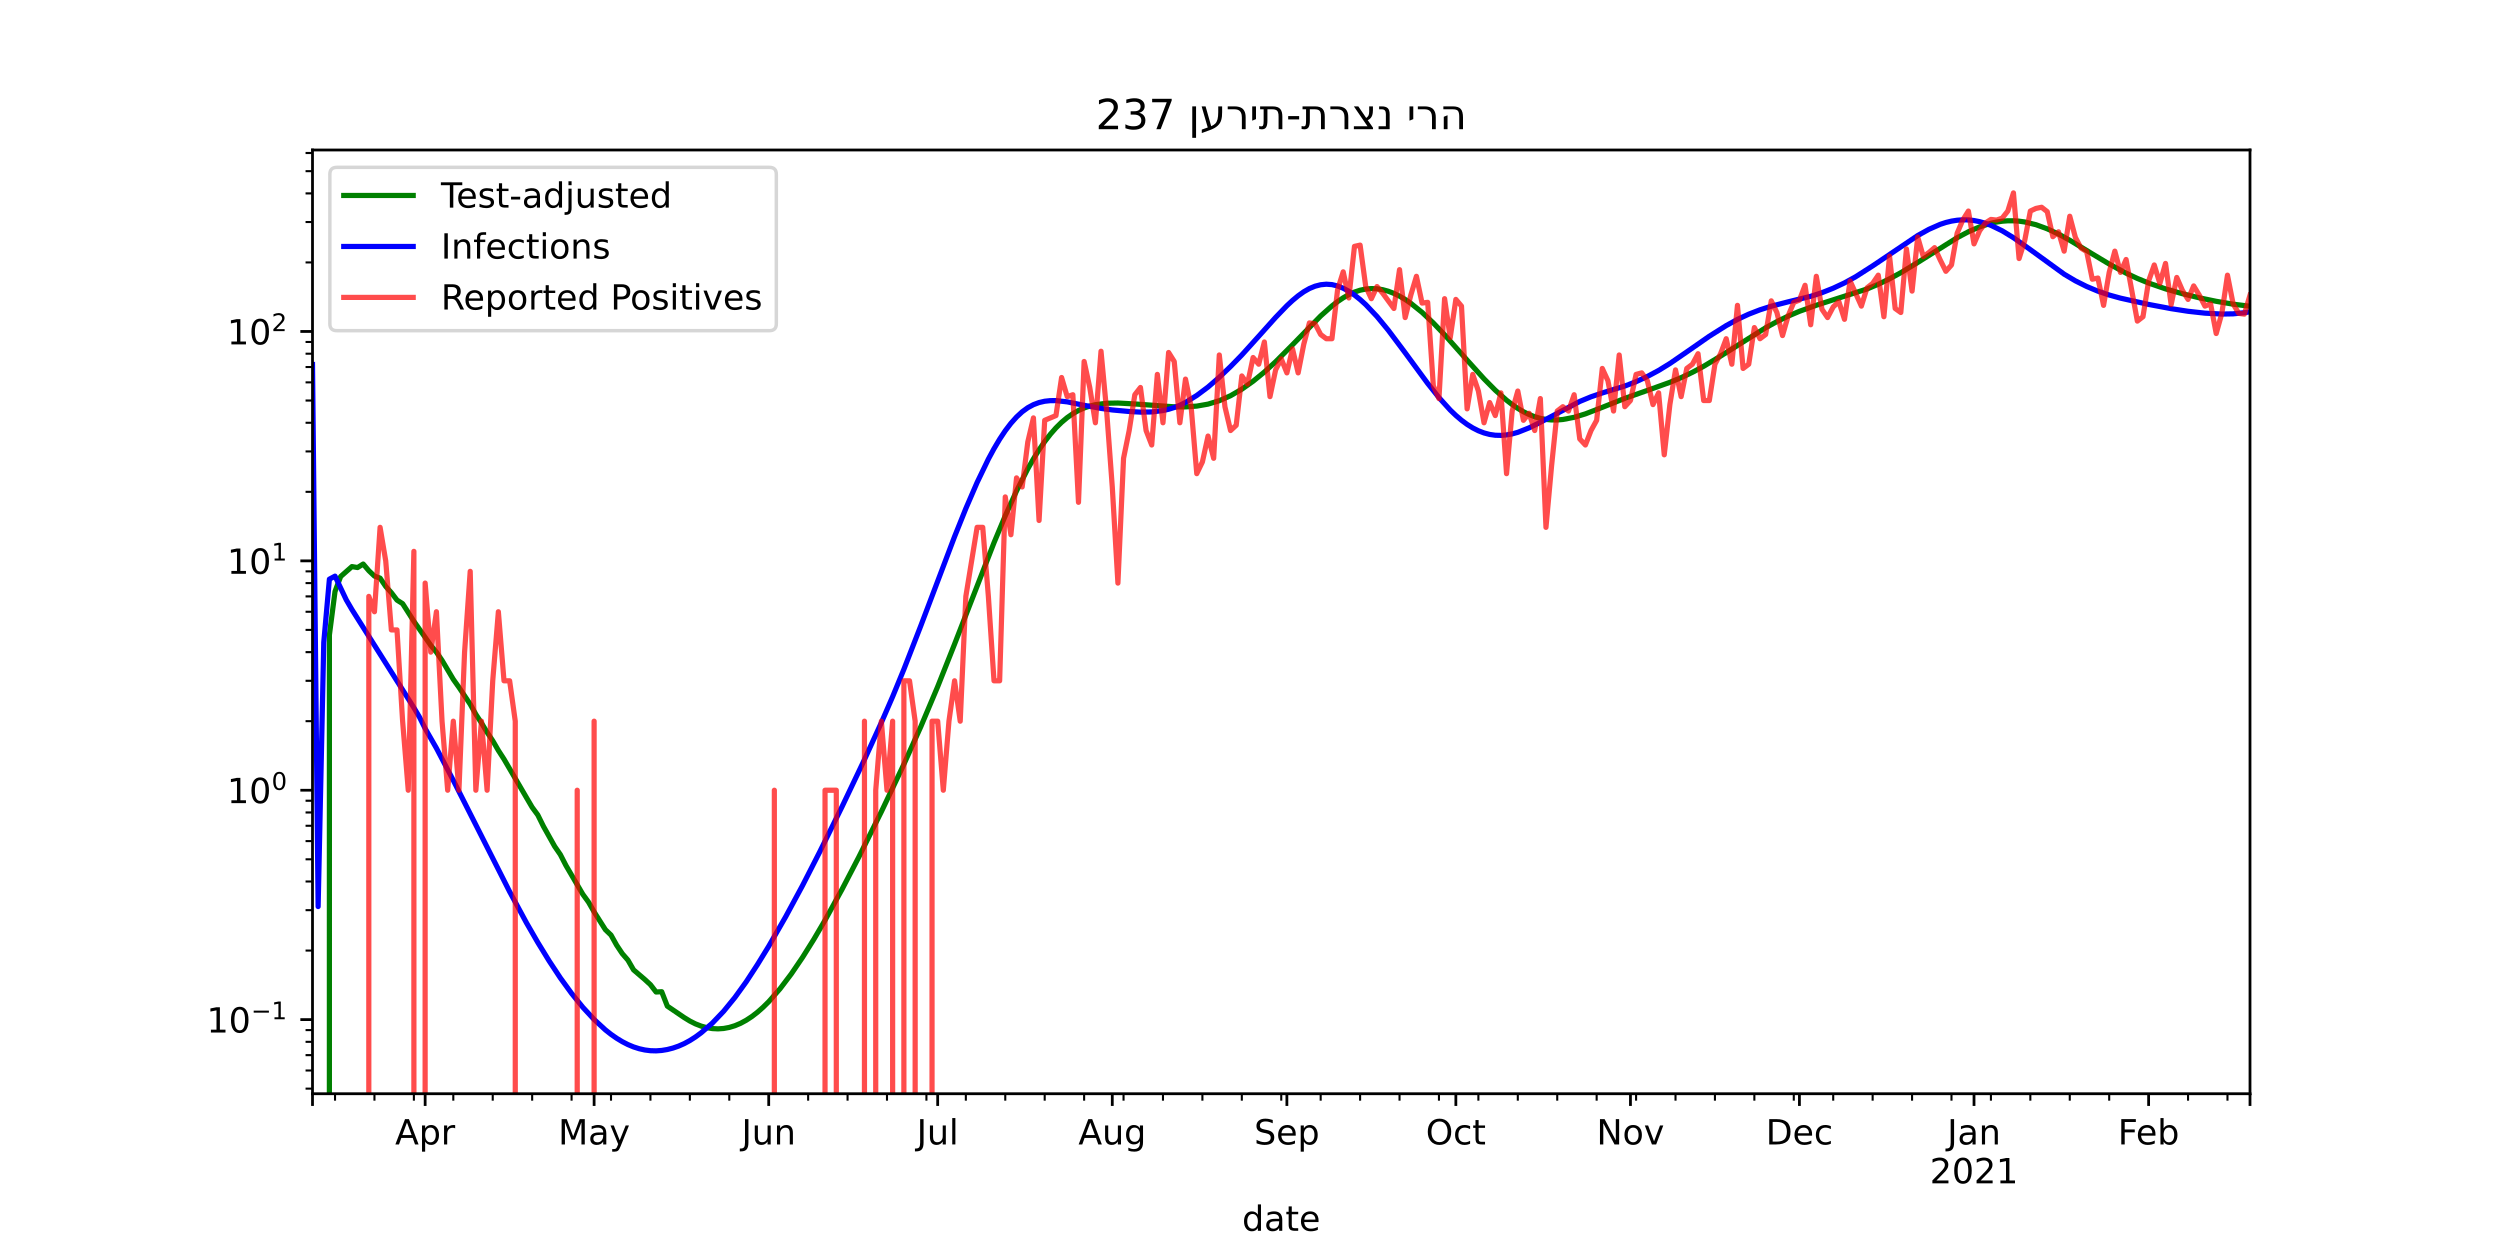 <?xml version="1.0" encoding="utf-8" standalone="no"?>
<!DOCTYPE svg PUBLIC "-//W3C//DTD SVG 1.1//EN"
  "http://www.w3.org/Graphics/SVG/1.1/DTD/svg11.dtd">
<!-- Created with matplotlib (https://matplotlib.org/) -->
<svg height="360pt" version="1.1" viewBox="0 0 720 360" width="720pt" xmlns="http://www.w3.org/2000/svg" xmlns:xlink="http://www.w3.org/1999/xlink">
 <defs>
  <style type="text/css">*{stroke-linecap:butt;stroke-linejoin:round;}</style>
 </defs>
 <g id="figure_1">
  <g id="patch_1">
   <path d="M 0 360 
L 720 360 
L 720 0 
L 0 0 
z
" style="fill:#ffffff;"/>
  </g>
  <g id="axes_1">
   <g id="patch_2">
    <path d="M 90 315 
L 648 315 
L 648 43.2 
L 90 43.2 
z
" style="fill:#ffffff;"/>
   </g>
   <g id="matplotlib.axis_1">
    <g id="xtick_1">
     <g id="line2d_1">
      <defs>
       <path d="M 0 0 
L 0 3.5 
" id="m5116bf23ca" style="stroke:#000000;stroke-width:0.8;"/>
      </defs>
      <g>
       <use style="stroke:#000000;stroke-width:0.8;" x="90" xlink:href="#m5116bf23ca" y="315"/>
      </g>
     </g>
    </g>
    <g id="xtick_2">
     <g id="line2d_2">
      <g>
       <use style="stroke:#000000;stroke-width:0.8;" x="122.442" xlink:href="#m5116bf23ca" y="315"/>
      </g>
     </g>
     <g id="text_1">
      <!-- Apr -->
      <g transform="translate(113.792 329.598)scale(0.1 -0.1)">
       <defs>
        <path d="M 34.188 63.188 
L 20.797 26.906 
L 47.609 26.906 
z
M 28.609 72.906 
L 39.797 72.906 
L 67.578 0 
L 57.328 0 
L 50.688 18.703 
L 17.828 18.703 
L 11.188 0 
L 0.781 0 
z
" id="DejaVuSans-65"/>
        <path d="M 18.109 8.203 
L 18.109 -20.797 
L 9.078 -20.797 
L 9.078 54.688 
L 18.109 54.688 
L 18.109 46.391 
Q 20.953 51.266 25.266 53.625 
Q 29.594 56 35.594 56 
Q 45.562 56 51.781 48.094 
Q 58.016 40.188 58.016 27.297 
Q 58.016 14.406 51.781 6.484 
Q 45.562 -1.422 35.594 -1.422 
Q 29.594 -1.422 25.266 0.953 
Q 20.953 3.328 18.109 8.203 
z
M 48.688 27.297 
Q 48.688 37.203 44.609 42.844 
Q 40.531 48.484 33.406 48.484 
Q 26.266 48.484 22.188 42.844 
Q 18.109 37.203 18.109 27.297 
Q 18.109 17.391 22.188 11.75 
Q 26.266 6.109 33.406 6.109 
Q 40.531 6.109 44.609 11.75 
Q 48.688 17.391 48.688 27.297 
z
" id="DejaVuSans-112"/>
        <path d="M 41.109 46.297 
Q 39.594 47.172 37.812 47.578 
Q 36.031 48 33.891 48 
Q 26.266 48 22.188 43.047 
Q 18.109 38.094 18.109 28.812 
L 18.109 0 
L 9.078 0 
L 9.078 54.688 
L 18.109 54.688 
L 18.109 46.188 
Q 20.953 51.172 25.484 53.578 
Q 30.031 56 36.531 56 
Q 37.453 56 38.578 55.875 
Q 39.703 55.766 41.062 55.516 
z
" id="DejaVuSans-114"/>
       </defs>
       <use xlink:href="#DejaVuSans-65"/>
       <use x="68.408" xlink:href="#DejaVuSans-112"/>
       <use x="131.885" xlink:href="#DejaVuSans-114"/>
      </g>
     </g>
    </g>
    <g id="xtick_3">
     <g id="line2d_3">
      <g>
       <use style="stroke:#000000;stroke-width:0.8;" x="171.105" xlink:href="#m5116bf23ca" y="315"/>
      </g>
     </g>
     <g id="text_2">
      <!-- May -->
      <g transform="translate(160.767 329.598)scale(0.1 -0.1)">
       <defs>
        <path d="M 9.812 72.906 
L 24.516 72.906 
L 43.109 23.297 
L 61.812 72.906 
L 76.516 72.906 
L 76.516 0 
L 66.891 0 
L 66.891 64.016 
L 48.094 14.016 
L 38.188 14.016 
L 19.391 64.016 
L 19.391 0 
L 9.812 0 
z
" id="DejaVuSans-77"/>
        <path d="M 34.281 27.484 
Q 23.391 27.484 19.188 25 
Q 14.984 22.516 14.984 16.5 
Q 14.984 11.719 18.141 8.906 
Q 21.297 6.109 26.703 6.109 
Q 34.188 6.109 38.703 11.406 
Q 43.219 16.703 43.219 25.484 
L 43.219 27.484 
z
M 52.203 31.203 
L 52.203 0 
L 43.219 0 
L 43.219 8.297 
Q 40.141 3.328 35.547 0.953 
Q 30.953 -1.422 24.312 -1.422 
Q 15.922 -1.422 10.953 3.297 
Q 6 8.016 6 15.922 
Q 6 25.141 12.172 29.828 
Q 18.359 34.516 30.609 34.516 
L 43.219 34.516 
L 43.219 35.406 
Q 43.219 41.609 39.141 45 
Q 35.062 48.391 27.688 48.391 
Q 23 48.391 18.547 47.266 
Q 14.109 46.141 10.016 43.891 
L 10.016 52.203 
Q 14.938 54.109 19.578 55.047 
Q 24.219 56 28.609 56 
Q 40.484 56 46.344 49.844 
Q 52.203 43.703 52.203 31.203 
z
" id="DejaVuSans-97"/>
        <path d="M 32.172 -5.078 
Q 28.375 -14.844 24.75 -17.812 
Q 21.141 -20.797 15.094 -20.797 
L 7.906 -20.797 
L 7.906 -13.281 
L 13.188 -13.281 
Q 16.891 -13.281 18.938 -11.516 
Q 21 -9.766 23.484 -3.219 
L 25.094 0.875 
L 2.984 54.688 
L 12.5 54.688 
L 29.594 11.922 
L 46.688 54.688 
L 56.203 54.688 
z
" id="DejaVuSans-121"/>
       </defs>
       <use xlink:href="#DejaVuSans-77"/>
       <use x="86.279" xlink:href="#DejaVuSans-97"/>
       <use x="147.559" xlink:href="#DejaVuSans-121"/>
      </g>
     </g>
    </g>
    <g id="xtick_4">
     <g id="line2d_4">
      <g>
       <use style="stroke:#000000;stroke-width:0.8;" x="221.39" xlink:href="#m5116bf23ca" y="315"/>
      </g>
     </g>
     <g id="text_3">
      <!-- Jun -->
      <g transform="translate(213.577 329.598)scale(0.1 -0.1)">
       <defs>
        <path d="M 9.812 72.906 
L 19.672 72.906 
L 19.672 5.078 
Q 19.672 -8.109 14.672 -14.062 
Q 9.672 -20.016 -1.422 -20.016 
L -5.172 -20.016 
L -5.172 -11.719 
L -2.094 -11.719 
Q 4.438 -11.719 7.125 -8.047 
Q 9.812 -4.391 9.812 5.078 
z
" id="DejaVuSans-74"/>
        <path d="M 8.5 21.578 
L 8.5 54.688 
L 17.484 54.688 
L 17.484 21.922 
Q 17.484 14.156 20.5 10.266 
Q 23.531 6.391 29.594 6.391 
Q 36.859 6.391 41.078 11.031 
Q 45.312 15.672 45.312 23.688 
L 45.312 54.688 
L 54.297 54.688 
L 54.297 0 
L 45.312 0 
L 45.312 8.406 
Q 42.047 3.422 37.719 1 
Q 33.406 -1.422 27.688 -1.422 
Q 18.266 -1.422 13.375 4.438 
Q 8.5 10.297 8.5 21.578 
z
M 31.109 56 
z
" id="DejaVuSans-117"/>
        <path d="M 54.891 33.016 
L 54.891 0 
L 45.906 0 
L 45.906 32.719 
Q 45.906 40.484 42.875 44.328 
Q 39.844 48.188 33.797 48.188 
Q 26.516 48.188 22.312 43.547 
Q 18.109 38.922 18.109 30.906 
L 18.109 0 
L 9.078 0 
L 9.078 54.688 
L 18.109 54.688 
L 18.109 46.188 
Q 21.344 51.125 25.703 53.562 
Q 30.078 56 35.797 56 
Q 45.219 56 50.047 50.172 
Q 54.891 44.344 54.891 33.016 
z
" id="DejaVuSans-110"/>
       </defs>
       <use xlink:href="#DejaVuSans-74"/>
       <use x="29.492" xlink:href="#DejaVuSans-117"/>
       <use x="92.871" xlink:href="#DejaVuSans-110"/>
      </g>
     </g>
    </g>
    <g id="xtick_5">
     <g id="line2d_5">
      <g>
       <use style="stroke:#000000;stroke-width:0.8;" x="270.052" xlink:href="#m5116bf23ca" y="315"/>
      </g>
     </g>
     <g id="text_4">
      <!-- Jul -->
      <g transform="translate(264.02 329.598)scale(0.1 -0.1)">
       <defs>
        <path d="M 9.422 75.984 
L 18.406 75.984 
L 18.406 0 
L 9.422 0 
z
" id="DejaVuSans-108"/>
       </defs>
       <use xlink:href="#DejaVuSans-74"/>
       <use x="29.492" xlink:href="#DejaVuSans-117"/>
       <use x="92.871" xlink:href="#DejaVuSans-108"/>
      </g>
     </g>
    </g>
    <g id="xtick_6">
     <g id="line2d_6">
      <g>
       <use style="stroke:#000000;stroke-width:0.8;" x="320.337" xlink:href="#m5116bf23ca" y="315"/>
      </g>
     </g>
     <g id="text_5">
      <!-- Aug -->
      <g transform="translate(310.574 329.598)scale(0.1 -0.1)">
       <defs>
        <path d="M 45.406 27.984 
Q 45.406 37.75 41.375 43.109 
Q 37.359 48.484 30.078 48.484 
Q 22.859 48.484 18.828 43.109 
Q 14.797 37.75 14.797 27.984 
Q 14.797 18.266 18.828 12.891 
Q 22.859 7.516 30.078 7.516 
Q 37.359 7.516 41.375 12.891 
Q 45.406 18.266 45.406 27.984 
z
M 54.391 6.781 
Q 54.391 -7.172 48.188 -13.984 
Q 42 -20.797 29.203 -20.797 
Q 24.469 -20.797 20.266 -20.094 
Q 16.062 -19.391 12.109 -17.922 
L 12.109 -9.188 
Q 16.062 -11.328 19.922 -12.344 
Q 23.781 -13.375 27.781 -13.375 
Q 36.625 -13.375 41.016 -8.766 
Q 45.406 -4.156 45.406 5.172 
L 45.406 9.625 
Q 42.625 4.781 38.281 2.391 
Q 33.938 0 27.875 0 
Q 17.828 0 11.672 7.656 
Q 5.516 15.328 5.516 27.984 
Q 5.516 40.672 11.672 48.328 
Q 17.828 56 27.875 56 
Q 33.938 56 38.281 53.609 
Q 42.625 51.219 45.406 46.391 
L 45.406 54.688 
L 54.391 54.688 
z
" id="DejaVuSans-103"/>
       </defs>
       <use xlink:href="#DejaVuSans-65"/>
       <use x="68.408" xlink:href="#DejaVuSans-117"/>
       <use x="131.787" xlink:href="#DejaVuSans-103"/>
      </g>
     </g>
    </g>
    <g id="xtick_7">
     <g id="line2d_7">
      <g>
       <use style="stroke:#000000;stroke-width:0.8;" x="370.622" xlink:href="#m5116bf23ca" y="315"/>
      </g>
     </g>
     <g id="text_6">
      <!-- Sep -->
      <g transform="translate(361.197 329.598)scale(0.1 -0.1)">
       <defs>
        <path d="M 53.516 70.516 
L 53.516 60.891 
Q 47.906 63.578 42.922 64.891 
Q 37.938 66.219 33.297 66.219 
Q 25.25 66.219 20.875 63.094 
Q 16.5 59.969 16.5 54.203 
Q 16.5 49.359 19.406 46.891 
Q 22.312 44.438 30.422 42.922 
L 36.375 41.703 
Q 47.406 39.594 52.656 34.297 
Q 57.906 29 57.906 20.125 
Q 57.906 9.516 50.797 4.047 
Q 43.703 -1.422 29.984 -1.422 
Q 24.812 -1.422 18.969 -0.25 
Q 13.141 0.922 6.891 3.219 
L 6.891 13.375 
Q 12.891 10.016 18.656 8.297 
Q 24.422 6.594 29.984 6.594 
Q 38.422 6.594 43.016 9.906 
Q 47.609 13.234 47.609 19.391 
Q 47.609 24.75 44.312 27.781 
Q 41.016 30.812 33.5 32.328 
L 27.484 33.5 
Q 16.453 35.688 11.516 40.375 
Q 6.594 45.062 6.594 53.422 
Q 6.594 63.094 13.406 68.656 
Q 20.219 74.219 32.172 74.219 
Q 37.312 74.219 42.625 73.281 
Q 47.953 72.359 53.516 70.516 
z
" id="DejaVuSans-83"/>
        <path d="M 56.203 29.594 
L 56.203 25.203 
L 14.891 25.203 
Q 15.484 15.922 20.484 11.062 
Q 25.484 6.203 34.422 6.203 
Q 39.594 6.203 44.453 7.469 
Q 49.312 8.734 54.109 11.281 
L 54.109 2.781 
Q 49.266 0.734 44.188 -0.344 
Q 39.109 -1.422 33.891 -1.422 
Q 20.797 -1.422 13.156 6.188 
Q 5.516 13.812 5.516 26.812 
Q 5.516 40.234 12.766 48.109 
Q 20.016 56 32.328 56 
Q 43.359 56 49.781 48.891 
Q 56.203 41.797 56.203 29.594 
z
M 47.219 32.234 
Q 47.125 39.594 43.094 43.984 
Q 39.062 48.391 32.422 48.391 
Q 24.906 48.391 20.391 44.141 
Q 15.875 39.891 15.188 32.172 
z
" id="DejaVuSans-101"/>
       </defs>
       <use xlink:href="#DejaVuSans-83"/>
       <use x="63.477" xlink:href="#DejaVuSans-101"/>
       <use x="125" xlink:href="#DejaVuSans-112"/>
      </g>
     </g>
    </g>
    <g id="xtick_8">
     <g id="line2d_8">
      <g>
       <use style="stroke:#000000;stroke-width:0.8;" x="419.285" xlink:href="#m5116bf23ca" y="315"/>
      </g>
     </g>
     <g id="text_7">
      <!-- Oct -->
      <g transform="translate(410.64 329.598)scale(0.1 -0.1)">
       <defs>
        <path d="M 39.406 66.219 
Q 28.656 66.219 22.328 58.203 
Q 16.016 50.203 16.016 36.375 
Q 16.016 22.609 22.328 14.594 
Q 28.656 6.594 39.406 6.594 
Q 50.141 6.594 56.422 14.594 
Q 62.703 22.609 62.703 36.375 
Q 62.703 50.203 56.422 58.203 
Q 50.141 66.219 39.406 66.219 
z
M 39.406 74.219 
Q 54.734 74.219 63.906 63.938 
Q 73.094 53.656 73.094 36.375 
Q 73.094 19.141 63.906 8.859 
Q 54.734 -1.422 39.406 -1.422 
Q 24.031 -1.422 14.812 8.828 
Q 5.609 19.094 5.609 36.375 
Q 5.609 53.656 14.812 63.938 
Q 24.031 74.219 39.406 74.219 
z
" id="DejaVuSans-79"/>
        <path d="M 48.781 52.594 
L 48.781 44.188 
Q 44.969 46.297 41.141 47.344 
Q 37.312 48.391 33.406 48.391 
Q 24.656 48.391 19.812 42.844 
Q 14.984 37.312 14.984 27.297 
Q 14.984 17.281 19.812 11.734 
Q 24.656 6.203 33.406 6.203 
Q 37.312 6.203 41.141 7.25 
Q 44.969 8.297 48.781 10.406 
L 48.781 2.094 
Q 45.016 0.344 40.984 -0.531 
Q 36.969 -1.422 32.422 -1.422 
Q 20.062 -1.422 12.781 6.344 
Q 5.516 14.109 5.516 27.297 
Q 5.516 40.672 12.859 48.328 
Q 20.219 56 33.016 56 
Q 37.156 56 41.109 55.141 
Q 45.062 54.297 48.781 52.594 
z
" id="DejaVuSans-99"/>
        <path d="M 18.312 70.219 
L 18.312 54.688 
L 36.812 54.688 
L 36.812 47.703 
L 18.312 47.703 
L 18.312 18.016 
Q 18.312 11.328 20.141 9.422 
Q 21.969 7.516 27.594 7.516 
L 36.812 7.516 
L 36.812 0 
L 27.594 0 
Q 17.188 0 13.234 3.875 
Q 9.281 7.766 9.281 18.016 
L 9.281 47.703 
L 2.688 47.703 
L 2.688 54.688 
L 9.281 54.688 
L 9.281 70.219 
z
" id="DejaVuSans-116"/>
       </defs>
       <use xlink:href="#DejaVuSans-79"/>
       <use x="78.711" xlink:href="#DejaVuSans-99"/>
       <use x="133.691" xlink:href="#DejaVuSans-116"/>
      </g>
     </g>
    </g>
    <g id="xtick_9">
     <g id="line2d_9">
      <g>
       <use style="stroke:#000000;stroke-width:0.8;" x="469.57" xlink:href="#m5116bf23ca" y="315"/>
      </g>
     </g>
     <g id="text_8">
      <!-- Nov -->
      <g transform="translate(459.81 329.598)scale(0.1 -0.1)">
       <defs>
        <path d="M 9.812 72.906 
L 23.094 72.906 
L 55.422 11.922 
L 55.422 72.906 
L 64.984 72.906 
L 64.984 0 
L 51.703 0 
L 19.391 60.984 
L 19.391 0 
L 9.812 0 
z
" id="DejaVuSans-78"/>
        <path d="M 30.609 48.391 
Q 23.391 48.391 19.188 42.75 
Q 14.984 37.109 14.984 27.297 
Q 14.984 17.484 19.156 11.844 
Q 23.344 6.203 30.609 6.203 
Q 37.797 6.203 41.984 11.859 
Q 46.188 17.531 46.188 27.297 
Q 46.188 37.016 41.984 42.703 
Q 37.797 48.391 30.609 48.391 
z
M 30.609 56 
Q 42.328 56 49.016 48.375 
Q 55.719 40.766 55.719 27.297 
Q 55.719 13.875 49.016 6.219 
Q 42.328 -1.422 30.609 -1.422 
Q 18.844 -1.422 12.172 6.219 
Q 5.516 13.875 5.516 27.297 
Q 5.516 40.766 12.172 48.375 
Q 18.844 56 30.609 56 
z
" id="DejaVuSans-111"/>
        <path d="M 2.984 54.688 
L 12.5 54.688 
L 29.594 8.797 
L 46.688 54.688 
L 56.203 54.688 
L 35.688 0 
L 23.484 0 
z
" id="DejaVuSans-118"/>
       </defs>
       <use xlink:href="#DejaVuSans-78"/>
       <use x="74.805" xlink:href="#DejaVuSans-111"/>
       <use x="135.986" xlink:href="#DejaVuSans-118"/>
      </g>
     </g>
    </g>
    <g id="xtick_10">
     <g id="line2d_10">
      <g>
       <use style="stroke:#000000;stroke-width:0.8;" x="518.233" xlink:href="#m5116bf23ca" y="315"/>
      </g>
     </g>
     <g id="text_9">
      <!-- Dec -->
      <g transform="translate(508.557 329.598)scale(0.1 -0.1)">
       <defs>
        <path d="M 19.672 64.797 
L 19.672 8.109 
L 31.594 8.109 
Q 46.688 8.109 53.688 14.938 
Q 60.688 21.781 60.688 36.531 
Q 60.688 51.172 53.688 57.984 
Q 46.688 64.797 31.594 64.797 
z
M 9.812 72.906 
L 30.078 72.906 
Q 51.266 72.906 61.172 64.094 
Q 71.094 55.281 71.094 36.531 
Q 71.094 17.672 61.125 8.828 
Q 51.172 0 30.078 0 
L 9.812 0 
z
" id="DejaVuSans-68"/>
       </defs>
       <use xlink:href="#DejaVuSans-68"/>
       <use x="77.002" xlink:href="#DejaVuSans-101"/>
       <use x="138.525" xlink:href="#DejaVuSans-99"/>
      </g>
     </g>
    </g>
    <g id="xtick_11">
     <g id="line2d_11">
      <g>
       <use style="stroke:#000000;stroke-width:0.8;" x="568.517" xlink:href="#m5116bf23ca" y="315"/>
      </g>
     </g>
     <g id="text_10">
      <!-- Jan -->
      <g transform="translate(560.81 329.598)scale(0.1 -0.1)">
       <use xlink:href="#DejaVuSans-74"/>
       <use x="29.492" xlink:href="#DejaVuSans-97"/>
       <use x="90.771" xlink:href="#DejaVuSans-110"/>
      </g>
      <!-- 2021 -->
      <g transform="translate(555.792 340.796)scale(0.1 -0.1)">
       <defs>
        <path d="M 19.188 8.297 
L 53.609 8.297 
L 53.609 0 
L 7.328 0 
L 7.328 8.297 
Q 12.938 14.109 22.625 23.891 
Q 32.328 33.688 34.812 36.531 
Q 39.547 41.844 41.422 45.531 
Q 43.312 49.219 43.312 52.781 
Q 43.312 58.594 39.234 62.25 
Q 35.156 65.922 28.609 65.922 
Q 23.969 65.922 18.812 64.312 
Q 13.672 62.703 7.812 59.422 
L 7.812 69.391 
Q 13.766 71.781 18.938 73 
Q 24.125 74.219 28.422 74.219 
Q 39.75 74.219 46.484 68.547 
Q 53.219 62.891 53.219 53.422 
Q 53.219 48.922 51.531 44.891 
Q 49.859 40.875 45.406 35.406 
Q 44.188 33.984 37.641 27.219 
Q 31.109 20.453 19.188 8.297 
z
" id="DejaVuSans-50"/>
        <path d="M 31.781 66.406 
Q 24.172 66.406 20.328 58.906 
Q 16.5 51.422 16.5 36.375 
Q 16.5 21.391 20.328 13.891 
Q 24.172 6.391 31.781 6.391 
Q 39.453 6.391 43.281 13.891 
Q 47.125 21.391 47.125 36.375 
Q 47.125 51.422 43.281 58.906 
Q 39.453 66.406 31.781 66.406 
z
M 31.781 74.219 
Q 44.047 74.219 50.516 64.516 
Q 56.984 54.828 56.984 36.375 
Q 56.984 17.969 50.516 8.266 
Q 44.047 -1.422 31.781 -1.422 
Q 19.531 -1.422 13.062 8.266 
Q 6.594 17.969 6.594 36.375 
Q 6.594 54.828 13.062 64.516 
Q 19.531 74.219 31.781 74.219 
z
" id="DejaVuSans-48"/>
        <path d="M 12.406 8.297 
L 28.516 8.297 
L 28.516 63.922 
L 10.984 60.406 
L 10.984 69.391 
L 28.422 72.906 
L 38.281 72.906 
L 38.281 8.297 
L 54.391 8.297 
L 54.391 0 
L 12.406 0 
z
" id="DejaVuSans-49"/>
       </defs>
       <use xlink:href="#DejaVuSans-50"/>
       <use x="63.623" xlink:href="#DejaVuSans-48"/>
       <use x="127.246" xlink:href="#DejaVuSans-50"/>
       <use x="190.869" xlink:href="#DejaVuSans-49"/>
      </g>
     </g>
    </g>
    <g id="xtick_12">
     <g id="line2d_12">
      <g>
       <use style="stroke:#000000;stroke-width:0.8;" x="618.802" xlink:href="#m5116bf23ca" y="315"/>
      </g>
     </g>
     <g id="text_11">
      <!-- Feb -->
      <g transform="translate(609.951 329.598)scale(0.1 -0.1)">
       <defs>
        <path d="M 9.812 72.906 
L 51.703 72.906 
L 51.703 64.594 
L 19.672 64.594 
L 19.672 43.109 
L 48.578 43.109 
L 48.578 34.812 
L 19.672 34.812 
L 19.672 0 
L 9.812 0 
z
" id="DejaVuSans-70"/>
        <path d="M 48.688 27.297 
Q 48.688 37.203 44.609 42.844 
Q 40.531 48.484 33.406 48.484 
Q 26.266 48.484 22.188 42.844 
Q 18.109 37.203 18.109 27.297 
Q 18.109 17.391 22.188 11.75 
Q 26.266 6.109 33.406 6.109 
Q 40.531 6.109 44.609 11.75 
Q 48.688 17.391 48.688 27.297 
z
M 18.109 46.391 
Q 20.953 51.266 25.266 53.625 
Q 29.594 56 35.594 56 
Q 45.562 56 51.781 48.094 
Q 58.016 40.188 58.016 27.297 
Q 58.016 14.406 51.781 6.484 
Q 45.562 -1.422 35.594 -1.422 
Q 29.594 -1.422 25.266 0.953 
Q 20.953 3.328 18.109 8.203 
L 18.109 0 
L 9.078 0 
L 9.078 75.984 
L 18.109 75.984 
z
" id="DejaVuSans-98"/>
       </defs>
       <use xlink:href="#DejaVuSans-70"/>
       <use x="52.02" xlink:href="#DejaVuSans-101"/>
       <use x="113.543" xlink:href="#DejaVuSans-98"/>
      </g>
     </g>
    </g>
    <g id="xtick_13">
     <g id="line2d_13">
      <g>
       <use style="stroke:#000000;stroke-width:0.8;" x="648" xlink:href="#m5116bf23ca" y="315"/>
      </g>
     </g>
    </g>
    <g id="xtick_14">
     <g id="line2d_14">
      <defs>
       <path d="M 0 0 
L 0 2 
" id="mdef29ae797" style="stroke:#000000;stroke-width:0.6;"/>
      </defs>
      <g>
       <use style="stroke:#000000;stroke-width:0.6;" x="96.488" xlink:href="#mdef29ae797" y="315"/>
      </g>
     </g>
    </g>
    <g id="xtick_15">
     <g id="line2d_15">
      <g>
       <use style="stroke:#000000;stroke-width:0.6;" x="107.843" xlink:href="#mdef29ae797" y="315"/>
      </g>
     </g>
    </g>
    <g id="xtick_16">
     <g id="line2d_16">
      <g>
       <use style="stroke:#000000;stroke-width:0.6;" x="119.198" xlink:href="#mdef29ae797" y="315"/>
      </g>
     </g>
    </g>
    <g id="xtick_17">
     <g id="line2d_17">
      <g>
       <use style="stroke:#000000;stroke-width:0.6;" x="130.552" xlink:href="#mdef29ae797" y="315"/>
      </g>
     </g>
    </g>
    <g id="xtick_18">
     <g id="line2d_18">
      <g>
       <use style="stroke:#000000;stroke-width:0.6;" x="141.907" xlink:href="#mdef29ae797" y="315"/>
      </g>
     </g>
    </g>
    <g id="xtick_19">
     <g id="line2d_19">
      <g>
       <use style="stroke:#000000;stroke-width:0.6;" x="153.262" xlink:href="#mdef29ae797" y="315"/>
      </g>
     </g>
    </g>
    <g id="xtick_20">
     <g id="line2d_20">
      <g>
       <use style="stroke:#000000;stroke-width:0.6;" x="164.616" xlink:href="#mdef29ae797" y="315"/>
      </g>
     </g>
    </g>
    <g id="xtick_21">
     <g id="line2d_21">
      <g>
       <use style="stroke:#000000;stroke-width:0.6;" x="175.971" xlink:href="#mdef29ae797" y="315"/>
      </g>
     </g>
    </g>
    <g id="xtick_22">
     <g id="line2d_22">
      <g>
       <use style="stroke:#000000;stroke-width:0.6;" x="187.326" xlink:href="#mdef29ae797" y="315"/>
      </g>
     </g>
    </g>
    <g id="xtick_23">
     <g id="line2d_23">
      <g>
       <use style="stroke:#000000;stroke-width:0.6;" x="198.68" xlink:href="#mdef29ae797" y="315"/>
      </g>
     </g>
    </g>
    <g id="xtick_24">
     <g id="line2d_24">
      <g>
       <use style="stroke:#000000;stroke-width:0.6;" x="210.035" xlink:href="#mdef29ae797" y="315"/>
      </g>
     </g>
    </g>
    <g id="xtick_25">
     <g id="line2d_25">
      <g>
       <use style="stroke:#000000;stroke-width:0.6;" x="232.744" xlink:href="#mdef29ae797" y="315"/>
      </g>
     </g>
    </g>
    <g id="xtick_26">
     <g id="line2d_26">
      <g>
       <use style="stroke:#000000;stroke-width:0.6;" x="244.099" xlink:href="#mdef29ae797" y="315"/>
      </g>
     </g>
    </g>
    <g id="xtick_27">
     <g id="line2d_27">
      <g>
       <use style="stroke:#000000;stroke-width:0.6;" x="255.453" xlink:href="#mdef29ae797" y="315"/>
      </g>
     </g>
    </g>
    <g id="xtick_28">
     <g id="line2d_28">
      <g>
       <use style="stroke:#000000;stroke-width:0.6;" x="266.808" xlink:href="#mdef29ae797" y="315"/>
      </g>
     </g>
    </g>
    <g id="xtick_29">
     <g id="line2d_29">
      <g>
       <use style="stroke:#000000;stroke-width:0.6;" x="278.163" xlink:href="#mdef29ae797" y="315"/>
      </g>
     </g>
    </g>
    <g id="xtick_30">
     <g id="line2d_30">
      <g>
       <use style="stroke:#000000;stroke-width:0.6;" x="289.517" xlink:href="#mdef29ae797" y="315"/>
      </g>
     </g>
    </g>
    <g id="xtick_31">
     <g id="line2d_31">
      <g>
       <use style="stroke:#000000;stroke-width:0.6;" x="300.872" xlink:href="#mdef29ae797" y="315"/>
      </g>
     </g>
    </g>
    <g id="xtick_32">
     <g id="line2d_32">
      <g>
       <use style="stroke:#000000;stroke-width:0.6;" x="312.227" xlink:href="#mdef29ae797" y="315"/>
      </g>
     </g>
    </g>
    <g id="xtick_33">
     <g id="line2d_33">
      <g>
       <use style="stroke:#000000;stroke-width:0.6;" x="323.581" xlink:href="#mdef29ae797" y="315"/>
      </g>
     </g>
    </g>
    <g id="xtick_34">
     <g id="line2d_34">
      <g>
       <use style="stroke:#000000;stroke-width:0.6;" x="334.936" xlink:href="#mdef29ae797" y="315"/>
      </g>
     </g>
    </g>
    <g id="xtick_35">
     <g id="line2d_35">
      <g>
       <use style="stroke:#000000;stroke-width:0.6;" x="346.291" xlink:href="#mdef29ae797" y="315"/>
      </g>
     </g>
    </g>
    <g id="xtick_36">
     <g id="line2d_36">
      <g>
       <use style="stroke:#000000;stroke-width:0.6;" x="357.645" xlink:href="#mdef29ae797" y="315"/>
      </g>
     </g>
    </g>
    <g id="xtick_37">
     <g id="line2d_37">
      <g>
       <use style="stroke:#000000;stroke-width:0.6;" x="369" xlink:href="#mdef29ae797" y="315"/>
      </g>
     </g>
    </g>
    <g id="xtick_38">
     <g id="line2d_38">
      <g>
       <use style="stroke:#000000;stroke-width:0.6;" x="380.355" xlink:href="#mdef29ae797" y="315"/>
      </g>
     </g>
    </g>
    <g id="xtick_39">
     <g id="line2d_39">
      <g>
       <use style="stroke:#000000;stroke-width:0.6;" x="391.709" xlink:href="#mdef29ae797" y="315"/>
      </g>
     </g>
    </g>
    <g id="xtick_40">
     <g id="line2d_40">
      <g>
       <use style="stroke:#000000;stroke-width:0.6;" x="403.064" xlink:href="#mdef29ae797" y="315"/>
      </g>
     </g>
    </g>
    <g id="xtick_41">
     <g id="line2d_41">
      <g>
       <use style="stroke:#000000;stroke-width:0.6;" x="414.419" xlink:href="#mdef29ae797" y="315"/>
      </g>
     </g>
    </g>
    <g id="xtick_42">
     <g id="line2d_42">
      <g>
       <use style="stroke:#000000;stroke-width:0.6;" x="425.773" xlink:href="#mdef29ae797" y="315"/>
      </g>
     </g>
    </g>
    <g id="xtick_43">
     <g id="line2d_43">
      <g>
       <use style="stroke:#000000;stroke-width:0.6;" x="437.128" xlink:href="#mdef29ae797" y="315"/>
      </g>
     </g>
    </g>
    <g id="xtick_44">
     <g id="line2d_44">
      <g>
       <use style="stroke:#000000;stroke-width:0.6;" x="448.483" xlink:href="#mdef29ae797" y="315"/>
      </g>
     </g>
    </g>
    <g id="xtick_45">
     <g id="line2d_45">
      <g>
       <use style="stroke:#000000;stroke-width:0.6;" x="459.837" xlink:href="#mdef29ae797" y="315"/>
      </g>
     </g>
    </g>
    <g id="xtick_46">
     <g id="line2d_46">
      <g>
       <use style="stroke:#000000;stroke-width:0.6;" x="471.192" xlink:href="#mdef29ae797" y="315"/>
      </g>
     </g>
    </g>
    <g id="xtick_47">
     <g id="line2d_47">
      <g>
       <use style="stroke:#000000;stroke-width:0.6;" x="482.547" xlink:href="#mdef29ae797" y="315"/>
      </g>
     </g>
    </g>
    <g id="xtick_48">
     <g id="line2d_48">
      <g>
       <use style="stroke:#000000;stroke-width:0.6;" x="493.901" xlink:href="#mdef29ae797" y="315"/>
      </g>
     </g>
    </g>
    <g id="xtick_49">
     <g id="line2d_49">
      <g>
       <use style="stroke:#000000;stroke-width:0.6;" x="505.256" xlink:href="#mdef29ae797" y="315"/>
      </g>
     </g>
    </g>
    <g id="xtick_50">
     <g id="line2d_50">
      <g>
       <use style="stroke:#000000;stroke-width:0.6;" x="516.61" xlink:href="#mdef29ae797" y="315"/>
      </g>
     </g>
    </g>
    <g id="xtick_51">
     <g id="line2d_51">
      <g>
       <use style="stroke:#000000;stroke-width:0.6;" x="527.965" xlink:href="#mdef29ae797" y="315"/>
      </g>
     </g>
    </g>
    <g id="xtick_52">
     <g id="line2d_52">
      <g>
       <use style="stroke:#000000;stroke-width:0.6;" x="539.32" xlink:href="#mdef29ae797" y="315"/>
      </g>
     </g>
    </g>
    <g id="xtick_53">
     <g id="line2d_53">
      <g>
       <use style="stroke:#000000;stroke-width:0.6;" x="550.674" xlink:href="#mdef29ae797" y="315"/>
      </g>
     </g>
    </g>
    <g id="xtick_54">
     <g id="line2d_54">
      <g>
       <use style="stroke:#000000;stroke-width:0.6;" x="562.029" xlink:href="#mdef29ae797" y="315"/>
      </g>
     </g>
    </g>
    <g id="xtick_55">
     <g id="line2d_55">
      <g>
       <use style="stroke:#000000;stroke-width:0.6;" x="573.384" xlink:href="#mdef29ae797" y="315"/>
      </g>
     </g>
    </g>
    <g id="xtick_56">
     <g id="line2d_56">
      <g>
       <use style="stroke:#000000;stroke-width:0.6;" x="584.738" xlink:href="#mdef29ae797" y="315"/>
      </g>
     </g>
    </g>
    <g id="xtick_57">
     <g id="line2d_57">
      <g>
       <use style="stroke:#000000;stroke-width:0.6;" x="596.093" xlink:href="#mdef29ae797" y="315"/>
      </g>
     </g>
    </g>
    <g id="xtick_58">
     <g id="line2d_58">
      <g>
       <use style="stroke:#000000;stroke-width:0.6;" x="607.448" xlink:href="#mdef29ae797" y="315"/>
      </g>
     </g>
    </g>
    <g id="xtick_59">
     <g id="line2d_59">
      <g>
       <use style="stroke:#000000;stroke-width:0.6;" x="630.157" xlink:href="#mdef29ae797" y="315"/>
      </g>
     </g>
    </g>
    <g id="xtick_60">
     <g id="line2d_60">
      <g>
       <use style="stroke:#000000;stroke-width:0.6;" x="641.512" xlink:href="#mdef29ae797" y="315"/>
      </g>
     </g>
    </g>
    <g id="text_12">
     <!-- date -->
     <g transform="translate(357.725 354.474)scale(0.1 -0.1)">
      <defs>
       <path d="M 45.406 46.391 
L 45.406 75.984 
L 54.391 75.984 
L 54.391 0 
L 45.406 0 
L 45.406 8.203 
Q 42.578 3.328 38.25 0.953 
Q 33.938 -1.422 27.875 -1.422 
Q 17.969 -1.422 11.734 6.484 
Q 5.516 14.406 5.516 27.297 
Q 5.516 40.188 11.734 48.094 
Q 17.969 56 27.875 56 
Q 33.938 56 38.25 53.625 
Q 42.578 51.266 45.406 46.391 
z
M 14.797 27.297 
Q 14.797 17.391 18.875 11.75 
Q 22.953 6.109 30.078 6.109 
Q 37.203 6.109 41.297 11.75 
Q 45.406 17.391 45.406 27.297 
Q 45.406 37.203 41.297 42.844 
Q 37.203 48.484 30.078 48.484 
Q 22.953 48.484 18.875 42.844 
Q 14.797 37.203 14.797 27.297 
z
" id="DejaVuSans-100"/>
      </defs>
      <use xlink:href="#DejaVuSans-100"/>
      <use x="63.477" xlink:href="#DejaVuSans-97"/>
      <use x="124.756" xlink:href="#DejaVuSans-116"/>
      <use x="163.965" xlink:href="#DejaVuSans-101"/>
     </g>
    </g>
   </g>
   <g id="matplotlib.axis_2">
    <g id="ytick_1">
     <g id="line2d_61">
      <defs>
       <path d="M 0 0 
L -3.5 0 
" id="m4291d171cb" style="stroke:#000000;stroke-width:0.8;"/>
      </defs>
      <g>
       <use style="stroke:#000000;stroke-width:0.8;" x="90" xlink:href="#m4291d171cb" y="293.645"/>
      </g>
     </g>
     <g id="text_13">
      <!-- $\mathdefault{10^{-1}}$ -->
      <g transform="translate(59.5 297.444)scale(0.1 -0.1)">
       <defs>
        <path d="M 10.594 35.5 
L 73.188 35.5 
L 73.188 27.203 
L 10.594 27.203 
z
" id="DejaVuSans-8722"/>
       </defs>
       <use transform="translate(0 0.684)" xlink:href="#DejaVuSans-49"/>
       <use transform="translate(63.623 0.684)" xlink:href="#DejaVuSans-48"/>
       <use transform="translate(128.203 38.966)scale(0.7)" xlink:href="#DejaVuSans-8722"/>
       <use transform="translate(186.855 38.966)scale(0.7)" xlink:href="#DejaVuSans-49"/>
      </g>
     </g>
    </g>
    <g id="ytick_2">
     <g id="line2d_62">
      <g>
       <use style="stroke:#000000;stroke-width:0.8;" x="90" xlink:href="#m4291d171cb" y="227.586"/>
      </g>
     </g>
     <g id="text_14">
      <!-- $\mathdefault{10^{0}}$ -->
      <g transform="translate(65.4 231.385)scale(0.1 -0.1)">
       <use transform="translate(0 0.766)" xlink:href="#DejaVuSans-49"/>
       <use transform="translate(63.623 0.766)" xlink:href="#DejaVuSans-48"/>
       <use transform="translate(128.203 39.047)scale(0.7)" xlink:href="#DejaVuSans-48"/>
      </g>
     </g>
    </g>
    <g id="ytick_3">
     <g id="line2d_63">
      <g>
       <use style="stroke:#000000;stroke-width:0.8;" x="90" xlink:href="#m4291d171cb" y="161.528"/>
      </g>
     </g>
     <g id="text_15">
      <!-- $\mathdefault{10^{1}}$ -->
      <g transform="translate(65.4 165.327)scale(0.1 -0.1)">
       <use transform="translate(0 0.684)" xlink:href="#DejaVuSans-49"/>
       <use transform="translate(63.623 0.684)" xlink:href="#DejaVuSans-48"/>
       <use transform="translate(128.203 38.966)scale(0.7)" xlink:href="#DejaVuSans-49"/>
      </g>
     </g>
    </g>
    <g id="ytick_4">
     <g id="line2d_64">
      <g>
       <use style="stroke:#000000;stroke-width:0.8;" x="90" xlink:href="#m4291d171cb" y="95.469"/>
      </g>
     </g>
     <g id="text_16">
      <!-- $\mathdefault{10^{2}}$ -->
      <g transform="translate(65.4 99.268)scale(0.1 -0.1)">
       <use transform="translate(0 0.766)" xlink:href="#DejaVuSans-49"/>
       <use transform="translate(63.623 0.766)" xlink:href="#DejaVuSans-48"/>
       <use transform="translate(128.203 39.047)scale(0.7)" xlink:href="#DejaVuSans-50"/>
      </g>
     </g>
    </g>
    <g id="ytick_5">
     <g id="line2d_65">
      <defs>
       <path d="M 0 0 
L -2 0 
" id="mc79517b79f" style="stroke:#000000;stroke-width:0.6;"/>
      </defs>
      <g>
       <use style="stroke:#000000;stroke-width:0.6;" x="90" xlink:href="#mc79517b79f" y="313.53"/>
      </g>
     </g>
    </g>
    <g id="ytick_6">
     <g id="line2d_66">
      <g>
       <use style="stroke:#000000;stroke-width:0.6;" x="90" xlink:href="#mc79517b79f" y="308.3"/>
      </g>
     </g>
    </g>
    <g id="ytick_7">
     <g id="line2d_67">
      <g>
       <use style="stroke:#000000;stroke-width:0.6;" x="90" xlink:href="#mc79517b79f" y="303.877"/>
      </g>
     </g>
    </g>
    <g id="ytick_8">
     <g id="line2d_68">
      <g>
       <use style="stroke:#000000;stroke-width:0.6;" x="90" xlink:href="#mc79517b79f" y="300.047"/>
      </g>
     </g>
    </g>
    <g id="ytick_9">
     <g id="line2d_69">
      <g>
       <use style="stroke:#000000;stroke-width:0.6;" x="90" xlink:href="#mc79517b79f" y="296.667"/>
      </g>
     </g>
    </g>
    <g id="ytick_10">
     <g id="line2d_70">
      <g>
       <use style="stroke:#000000;stroke-width:0.6;" x="90" xlink:href="#mc79517b79f" y="273.759"/>
      </g>
     </g>
    </g>
    <g id="ytick_11">
     <g id="line2d_71">
      <g>
       <use style="stroke:#000000;stroke-width:0.6;" x="90" xlink:href="#mc79517b79f" y="262.127"/>
      </g>
     </g>
    </g>
    <g id="ytick_12">
     <g id="line2d_72">
      <g>
       <use style="stroke:#000000;stroke-width:0.6;" x="90" xlink:href="#mc79517b79f" y="253.874"/>
      </g>
     </g>
    </g>
    <g id="ytick_13">
     <g id="line2d_73">
      <g>
       <use style="stroke:#000000;stroke-width:0.6;" x="90" xlink:href="#mc79517b79f" y="247.472"/>
      </g>
     </g>
    </g>
    <g id="ytick_14">
     <g id="line2d_74">
      <g>
       <use style="stroke:#000000;stroke-width:0.6;" x="90" xlink:href="#mc79517b79f" y="242.241"/>
      </g>
     </g>
    </g>
    <g id="ytick_15">
     <g id="line2d_75">
      <g>
       <use style="stroke:#000000;stroke-width:0.6;" x="90" xlink:href="#mc79517b79f" y="237.819"/>
      </g>
     </g>
    </g>
    <g id="ytick_16">
     <g id="line2d_76">
      <g>
       <use style="stroke:#000000;stroke-width:0.6;" x="90" xlink:href="#mc79517b79f" y="233.988"/>
      </g>
     </g>
    </g>
    <g id="ytick_17">
     <g id="line2d_77">
      <g>
       <use style="stroke:#000000;stroke-width:0.6;" x="90" xlink:href="#mc79517b79f" y="230.609"/>
      </g>
     </g>
    </g>
    <g id="ytick_18">
     <g id="line2d_78">
      <g>
       <use style="stroke:#000000;stroke-width:0.6;" x="90" xlink:href="#mc79517b79f" y="207.701"/>
      </g>
     </g>
    </g>
    <g id="ytick_19">
     <g id="line2d_79">
      <g>
       <use style="stroke:#000000;stroke-width:0.6;" x="90" xlink:href="#mc79517b79f" y="196.068"/>
      </g>
     </g>
    </g>
    <g id="ytick_20">
     <g id="line2d_80">
      <g>
       <use style="stroke:#000000;stroke-width:0.6;" x="90" xlink:href="#mc79517b79f" y="187.815"/>
      </g>
     </g>
    </g>
    <g id="ytick_21">
     <g id="line2d_81">
      <g>
       <use style="stroke:#000000;stroke-width:0.6;" x="90" xlink:href="#mc79517b79f" y="181.413"/>
      </g>
     </g>
    </g>
    <g id="ytick_22">
     <g id="line2d_82">
      <g>
       <use style="stroke:#000000;stroke-width:0.6;" x="90" xlink:href="#mc79517b79f" y="176.183"/>
      </g>
     </g>
    </g>
    <g id="ytick_23">
     <g id="line2d_83">
      <g>
       <use style="stroke:#000000;stroke-width:0.6;" x="90" xlink:href="#mc79517b79f" y="171.76"/>
      </g>
     </g>
    </g>
    <g id="ytick_24">
     <g id="line2d_84">
      <g>
       <use style="stroke:#000000;stroke-width:0.6;" x="90" xlink:href="#mc79517b79f" y="167.929"/>
      </g>
     </g>
    </g>
    <g id="ytick_25">
     <g id="line2d_85">
      <g>
       <use style="stroke:#000000;stroke-width:0.6;" x="90" xlink:href="#mc79517b79f" y="164.55"/>
      </g>
     </g>
    </g>
    <g id="ytick_26">
     <g id="line2d_86">
      <g>
       <use style="stroke:#000000;stroke-width:0.6;" x="90" xlink:href="#mc79517b79f" y="141.642"/>
      </g>
     </g>
    </g>
    <g id="ytick_27">
     <g id="line2d_87">
      <g>
       <use style="stroke:#000000;stroke-width:0.6;" x="90" xlink:href="#mc79517b79f" y="130.01"/>
      </g>
     </g>
    </g>
    <g id="ytick_28">
     <g id="line2d_88">
      <g>
       <use style="stroke:#000000;stroke-width:0.6;" x="90" xlink:href="#mc79517b79f" y="121.756"/>
      </g>
     </g>
    </g>
    <g id="ytick_29">
     <g id="line2d_89">
      <g>
       <use style="stroke:#000000;stroke-width:0.6;" x="90" xlink:href="#mc79517b79f" y="115.355"/>
      </g>
     </g>
    </g>
    <g id="ytick_30">
     <g id="line2d_90">
      <g>
       <use style="stroke:#000000;stroke-width:0.6;" x="90" xlink:href="#mc79517b79f" y="110.124"/>
      </g>
     </g>
    </g>
    <g id="ytick_31">
     <g id="line2d_91">
      <g>
       <use style="stroke:#000000;stroke-width:0.6;" x="90" xlink:href="#mc79517b79f" y="105.702"/>
      </g>
     </g>
    </g>
    <g id="ytick_32">
     <g id="line2d_92">
      <g>
       <use style="stroke:#000000;stroke-width:0.6;" x="90" xlink:href="#mc79517b79f" y="101.871"/>
      </g>
     </g>
    </g>
    <g id="ytick_33">
     <g id="line2d_93">
      <g>
       <use style="stroke:#000000;stroke-width:0.6;" x="90" xlink:href="#mc79517b79f" y="98.492"/>
      </g>
     </g>
    </g>
    <g id="ytick_34">
     <g id="line2d_94">
      <g>
       <use style="stroke:#000000;stroke-width:0.6;" x="90" xlink:href="#mc79517b79f" y="75.583"/>
      </g>
     </g>
    </g>
    <g id="ytick_35">
     <g id="line2d_95">
      <g>
       <use style="stroke:#000000;stroke-width:0.6;" x="90" xlink:href="#mc79517b79f" y="63.951"/>
      </g>
     </g>
    </g>
    <g id="ytick_36">
     <g id="line2d_96">
      <g>
       <use style="stroke:#000000;stroke-width:0.6;" x="90" xlink:href="#mc79517b79f" y="55.698"/>
      </g>
     </g>
    </g>
    <g id="ytick_37">
     <g id="line2d_97">
      <g>
       <use style="stroke:#000000;stroke-width:0.6;" x="90" xlink:href="#mc79517b79f" y="49.296"/>
      </g>
     </g>
    </g>
    <g id="ytick_38">
     <g id="line2d_98">
      <g>
       <use style="stroke:#000000;stroke-width:0.6;" x="90" xlink:href="#mc79517b79f" y="44.065"/>
      </g>
     </g>
    </g>
   </g>
   <g id="line2d_99">
    <path clip-path="url(#p784a1e54e8)" d="M 94.862 361 
L 94.866 182.875 
L 96.488 170.33 
L 98.11 166.036 
L 101.355 163.179 
L 102.977 163.452 
L 104.599 162.446 
L 106.221 164.358 
L 107.843 165.913 
L 109.465 166.501 
L 111.087 168.896 
L 112.709 170.689 
L 114.331 172.825 
L 115.953 173.853 
L 119.198 178.936 
L 124.064 185.86 
L 125.686 187.824 
L 127.308 190.189 
L 130.552 195.654 
L 132.174 197.94 
L 135.419 202.82 
L 137.041 205.725 
L 138.663 208.215 
L 140.285 210.916 
L 141.907 213.335 
L 143.529 216.124 
L 145.151 218.634 
L 151.64 229.743 
L 153.262 232.506 
L 154.884 234.708 
L 156.506 237.974 
L 159.75 243.767 
L 161.372 246.111 
L 162.994 249.261 
L 167.86 257.568 
L 169.483 259.8 
L 171.105 262.625 
L 174.349 267.744 
L 175.971 269.303 
L 177.593 272.212 
L 179.215 274.644 
L 180.837 276.504 
L 182.459 279.315 
L 185.703 282.093 
L 187.326 283.589 
L 188.948 285.696 
L 190.57 285.616 
L 192.192 289.765 
L 197.058 293.065 
L 198.68 294.06 
L 200.302 294.879 
L 201.924 295.513 
L 203.547 295.965 
L 205.169 296.232 
L 206.791 296.311 
L 208.413 296.2 
L 210.035 295.896 
L 211.657 295.401 
L 213.279 294.716 
L 214.901 293.838 
L 216.523 292.773 
L 218.145 291.523 
L 219.767 290.093 
L 221.39 288.488 
L 224.634 284.785 
L 227.878 280.505 
L 231.122 275.734 
L 234.366 270.552 
L 237.61 265.023 
L 242.477 256.177 
L 247.343 246.822 
L 253.831 233.772 
L 260.32 220.109 
L 265.186 209.29 
L 270.052 197.75 
L 274.919 185.492 
L 286.273 156.295 
L 289.517 148.546 
L 292.762 141.395 
L 296.006 135.014 
L 297.628 132.158 
L 299.25 129.542 
L 300.872 127.178 
L 302.494 125.071 
L 304.116 123.221 
L 305.738 121.622 
L 307.36 120.265 
L 308.983 119.136 
L 310.605 118.219 
L 312.227 117.496 
L 313.849 116.946 
L 315.471 116.55 
L 318.715 116.133 
L 321.959 116.072 
L 326.826 116.339 
L 338.18 117.164 
L 341.424 117.182 
L 344.669 116.957 
L 347.913 116.389 
L 351.157 115.4 
L 354.401 113.965 
L 357.645 112.087 
L 360.89 109.798 
L 364.134 107.149 
L 367.378 104.183 
L 372.244 99.298 
L 380.355 90.994 
L 383.599 88.113 
L 385.221 86.865 
L 386.843 85.773 
L 388.465 84.853 
L 390.087 84.12 
L 391.709 83.583 
L 393.331 83.246 
L 394.953 83.11 
L 396.576 83.171 
L 398.198 83.427 
L 399.82 83.87 
L 401.442 84.492 
L 403.064 85.286 
L 404.686 86.241 
L 406.308 87.346 
L 409.552 89.956 
L 412.797 93.016 
L 416.041 96.411 
L 422.529 103.717 
L 427.395 109.102 
L 430.64 112.381 
L 433.884 115.257 
L 435.506 116.508 
L 437.128 117.619 
L 438.75 118.578 
L 440.372 119.379 
L 441.994 120.017 
L 443.616 120.489 
L 445.238 120.798 
L 446.86 120.948 
L 448.483 120.948 
L 450.105 120.812 
L 453.349 120.187 
L 456.593 119.196 
L 461.459 117.318 
L 467.948 114.73 
L 474.436 112.441 
L 480.924 110.112 
L 484.169 108.764 
L 487.413 107.228 
L 490.657 105.49 
L 495.523 102.56 
L 508.5 94.395 
L 511.744 92.623 
L 514.988 91.042 
L 518.233 89.659 
L 523.099 87.912 
L 537.698 83.227 
L 540.942 81.869 
L 544.186 80.304 
L 547.43 78.541 
L 552.297 75.592 
L 563.651 68.468 
L 566.895 66.746 
L 570.14 65.333 
L 573.384 64.303 
L 575.006 63.949 
L 576.628 63.71 
L 578.25 63.587 
L 579.872 63.583 
L 581.494 63.696 
L 583.116 63.925 
L 586.36 64.714 
L 589.605 65.902 
L 592.849 67.418 
L 596.093 69.187 
L 602.581 73.125 
L 607.448 76.046 
L 612.314 78.669 
L 615.558 80.19 
L 618.802 81.518 
L 623.669 83.196 
L 628.535 84.587 
L 633.401 85.769 
L 638.267 86.777 
L 643.134 87.602 
L 648 88.202 
L 648 88.202 
" style="fill:none;stroke:#008000;stroke-linecap:square;stroke-width:1.5;"/>
   </g>
   <g id="line2d_100">
    <path clip-path="url(#p784a1e54e8)" d="M 90 104.975 
L 91.622 261.082 
L 93.244 185.02 
L 94.866 166.801 
L 96.488 165.932 
L 99.733 172.771 
L 101.355 175.551 
L 119.198 203.823 
L 120.82 206.553 
L 122.442 209.812 
L 125.686 215.466 
L 130.552 224.75 
L 138.663 240.769 
L 146.773 256.8 
L 151.64 265.806 
L 154.884 271.426 
L 158.128 276.712 
L 161.372 281.63 
L 164.616 286.098 
L 167.86 290.105 
L 171.105 293.611 
L 174.349 296.607 
L 175.971 297.887 
L 177.593 299.017 
L 179.215 299.999 
L 180.837 300.834 
L 182.459 301.512 
L 184.081 302.03 
L 185.703 302.393 
L 187.326 302.6 
L 188.948 302.645 
L 190.57 302.528 
L 192.192 302.259 
L 193.814 301.841 
L 195.436 301.277 
L 197.058 300.559 
L 198.68 299.679 
L 200.302 298.641 
L 201.924 297.447 
L 205.169 294.638 
L 208.413 291.241 
L 211.657 287.26 
L 214.901 282.772 
L 218.145 277.8 
L 221.39 272.524 
L 226.256 264.051 
L 231.122 255.043 
L 235.988 245.523 
L 242.477 232.389 
L 248.965 218.76 
L 253.831 208.105 
L 257.076 200.635 
L 260.32 192.754 
L 265.186 180.237 
L 274.919 154.533 
L 278.163 146.453 
L 281.407 138.954 
L 284.651 132.214 
L 286.273 129.219 
L 287.895 126.489 
L 289.517 124.049 
L 291.14 121.919 
L 292.762 120.1 
L 294.384 118.597 
L 296.006 117.419 
L 297.628 116.543 
L 299.25 115.934 
L 300.872 115.56 
L 302.494 115.386 
L 304.116 115.379 
L 307.36 115.734 
L 312.227 116.728 
L 317.093 117.619 
L 320.337 118.069 
L 325.203 118.512 
L 328.448 118.687 
L 331.692 118.638 
L 334.936 118.237 
L 336.558 117.87 
L 338.18 117.366 
L 339.802 116.711 
L 341.424 115.902 
L 344.669 113.89 
L 347.913 111.468 
L 351.157 108.66 
L 354.401 105.556 
L 357.645 102.23 
L 362.512 96.838 
L 367.378 91.413 
L 370.622 88.045 
L 372.244 86.536 
L 373.866 85.189 
L 375.488 84.029 
L 377.11 83.099 
L 378.733 82.427 
L 380.355 82.009 
L 381.977 81.85 
L 383.599 81.968 
L 385.221 82.36 
L 386.843 83.009 
L 388.465 83.883 
L 390.087 84.97 
L 391.709 86.257 
L 393.331 87.725 
L 396.576 91.156 
L 399.82 95.101 
L 404.686 101.594 
L 411.174 110.428 
L 414.419 114.499 
L 417.663 118.087 
L 419.285 119.643 
L 420.907 121.025 
L 422.529 122.224 
L 424.151 123.236 
L 425.773 124.059 
L 427.395 124.686 
L 429.017 125.117 
L 430.64 125.352 
L 432.262 125.393 
L 433.884 125.257 
L 435.506 124.959 
L 437.128 124.513 
L 440.372 123.226 
L 443.616 121.625 
L 454.971 115.619 
L 458.215 114.274 
L 461.459 113.171 
L 467.948 111.179 
L 471.192 109.92 
L 474.436 108.429 
L 477.68 106.689 
L 480.924 104.692 
L 485.791 101.35 
L 492.279 96.834 
L 497.145 93.773 
L 500.39 91.988 
L 503.634 90.482 
L 506.878 89.223 
L 510.122 88.189 
L 514.988 86.931 
L 521.477 85.343 
L 524.721 84.292 
L 527.965 83.002 
L 531.209 81.48 
L 534.453 79.69 
L 539.32 76.577 
L 552.297 67.836 
L 555.541 66.04 
L 558.785 64.61 
L 560.407 64.077 
L 562.029 63.682 
L 563.651 63.427 
L 565.273 63.308 
L 566.895 63.338 
L 568.517 63.518 
L 570.14 63.841 
L 571.762 64.302 
L 573.384 64.897 
L 576.628 66.47 
L 579.872 68.456 
L 584.738 71.895 
L 594.471 78.96 
L 597.715 80.884 
L 600.959 82.506 
L 604.203 83.862 
L 607.448 84.965 
L 610.692 85.863 
L 618.802 87.676 
L 625.291 88.894 
L 630.157 89.649 
L 635.023 90.188 
L 639.89 90.447 
L 643.134 90.386 
L 646.378 90.058 
L 648 89.791 
L 648 89.791 
" style="fill:none;stroke:#0000ff;stroke-linecap:square;stroke-width:1.5;"/>
   </g>
   <g id="line2d_101">
    <path clip-path="url(#p784a1e54e8)" d="M 106.216 361 
L 106.221 171.76 
L 107.843 176.183 
L 109.465 151.875 
L 111.087 161.528 
L 112.709 181.413 
L 114.331 181.413 
L 115.953 207.701 
L 117.576 227.586 
L 119.198 158.793 
L 119.203 361 
M 122.437 361 
L 122.442 167.929 
L 124.064 187.815 
L 125.686 176.183 
L 127.308 207.701 
L 128.93 227.586 
L 130.552 207.701 
L 132.174 227.586 
L 133.797 187.815 
L 135.419 164.55 
L 137.041 227.586 
L 138.663 207.701 
L 140.285 227.586 
L 141.907 196.068 
L 143.529 176.183 
L 145.151 196.068 
L 146.773 196.068 
L 148.395 207.701 
L 148.399 361 
M 166.235 361 
L 166.238 227.586 
L 166.242 361 
M 171.101 361 
L 171.105 207.701 
L 171.108 361 
M 223.008 361 
L 223.012 227.586 
L 223.015 361 
M 237.607 361 
L 237.61 227.586 
L 240.855 227.586 
L 240.858 361 
M 248.961 361 
L 248.965 207.701 
L 248.969 361 
M 252.206 361 
L 252.209 227.586 
L 253.831 207.701 
L 255.453 227.586 
L 257.076 207.701 
L 257.079 361 
M 260.316 361 
L 260.32 196.068 
L 261.942 196.068 
L 263.564 207.701 
L 263.568 361 
M 268.426 361 
L 268.43 207.701 
L 270.052 207.701 
L 271.674 227.586 
L 273.297 207.701 
L 274.919 196.068 
L 276.541 207.701 
L 278.163 171.76 
L 281.407 151.875 
L 283.029 151.875 
L 284.651 171.76 
L 286.273 196.068 
L 287.895 196.068 
L 289.517 143.113 
L 291.14 154.001 
L 292.762 137.632 
L 294.384 140.242 
L 296.006 127.275 
L 297.628 120.357 
L 299.25 149.895 
L 300.872 121.048 
L 304.116 119.681 
L 305.738 108.724 
L 307.36 114.229 
L 308.983 113.683 
L 310.605 144.665 
L 312.227 104.107 
L 313.849 111.595 
L 315.471 121.756 
L 317.093 101.162 
L 318.715 118.377 
L 320.337 140.242 
L 321.959 167.929 
L 323.581 131.989 
L 325.203 123.993 
L 326.826 113.683 
L 328.448 111.595 
L 330.07 123.993 
L 331.692 128.158 
L 333.314 107.828 
L 334.936 121.756 
L 336.558 101.514 
L 338.18 104.107 
L 339.802 121.756 
L 341.424 109.183 
L 343.047 117.13 
L 344.669 136.411 
L 346.291 133.032 
L 347.913 125.587 
L 349.535 131.989 
L 351.157 102.232 
L 352.779 117.13 
L 354.401 123.993 
L 356.023 122.483 
L 357.645 108.272 
L 359.267 110.606 
L 360.89 102.967 
L 362.512 104.893 
L 364.134 98.492 
L 365.756 114.229 
L 367.378 106.533 
L 369 103.342 
L 370.622 107.39 
L 372.244 100.471 
L 373.866 107.39 
L 375.488 99.136 
L 377.11 92.997 
L 378.733 93.261 
L 380.355 96.343 
L 381.977 97.551 
L 383.599 97.551 
L 385.221 83.457 
L 386.843 78.289 
L 388.465 85.816 
L 390.087 70.957 
L 391.709 70.593 
L 393.331 82.528 
L 394.953 86.022 
L 396.576 82.528 
L 398.198 84.416 
L 401.442 88.839 
L 403.064 77.665 
L 404.686 91.459 
L 406.308 85.008 
L 407.93 79.579 
L 409.552 87.287 
L 411.174 87.073 
L 412.797 111.097 
L 414.419 114.786 
L 416.041 86.022 
L 417.663 97.244 
L 419.285 86.229 
L 420.907 88.163 
L 422.529 117.747 
L 424.151 107.828 
L 425.773 112.62 
L 427.395 121.756 
L 429.017 115.934 
L 430.64 119.681 
L 432.262 113.147 
L 433.884 136.411 
L 435.506 118.377 
L 437.128 112.62 
L 438.75 121.048 
L 440.372 119.022 
L 441.994 123.993 
L 443.616 114.786 
L 445.238 151.875 
L 446.86 134.115 
L 448.483 118.377 
L 450.105 117.13 
L 451.727 118.377 
L 453.349 113.683 
L 454.971 126.419 
L 456.593 128.158 
L 458.215 123.993 
L 459.837 121.048 
L 461.459 106.114 
L 463.081 109.65 
L 464.703 118.377 
L 466.326 102.232 
L 467.948 117.13 
L 469.57 115.355 
L 471.192 107.828 
L 472.814 107.39 
L 474.436 109.65 
L 476.058 116.526 
L 477.68 113.147 
L 479.302 130.982 
L 480.924 116.526 
L 482.547 106.533 
L 484.169 114.229 
L 485.791 106.114 
L 487.413 104.893 
L 489.035 101.871 
L 490.657 115.355 
L 492.279 115.355 
L 493.901 104.893 
L 495.523 101.871 
L 497.145 97.551 
L 498.767 104.893 
L 500.39 87.942 
L 502.012 106.114 
L 503.634 104.893 
L 505.256 94.344 
L 506.878 97.551 
L 508.5 96.343 
L 510.122 86.647 
L 511.744 90 
L 513.366 96.64 
L 514.988 90.965 
L 516.61 87.073 
L 518.233 86.437 
L 519.855 82.165 
L 521.477 93.528 
L 523.099 79.579 
L 524.721 89.067 
L 526.343 91.459 
L 527.965 88.387 
L 529.587 86.859 
L 531.209 91.963 
L 532.831 80.929 
L 536.076 88.163 
L 537.698 82.896 
L 539.32 81.629 
L 540.942 79.251 
L 542.564 91.211 
L 544.186 73.777 
L 545.808 88.839 
L 547.43 90 
L 549.052 71.699 
L 550.674 83.837 
L 552.297 68.278 
L 553.919 73.912 
L 555.541 72.719 
L 557.163 71.325 
L 558.785 74.875 
L 560.407 78.132 
L 562.029 76.31 
L 563.651 67.187 
L 565.273 63.383 
L 566.895 60.785 
L 568.517 70.233 
L 570.14 66.447 
L 571.762 64.239 
L 573.384 63.196 
L 575.006 63.383 
L 576.628 62.826 
L 578.25 60.785 
L 579.872 55.555 
L 581.494 74.458 
L 583.116 69.297 
L 584.738 60.785 
L 586.36 60.025 
L 587.983 59.693 
L 589.605 60.957 
L 591.227 68.167 
L 592.849 66.762 
L 594.471 72.332 
L 596.093 62.279 
L 597.715 68.389 
L 599.337 71.449 
L 600.959 72.46 
L 602.581 80.415 
L 604.203 80.077 
L 605.826 87.942 
L 607.448 78.447 
L 609.07 72.332 
L 610.692 78.447 
L 612.314 74.735 
L 615.558 92.475 
L 617.18 91.211 
L 618.802 80.929 
L 620.424 76.31 
L 622.047 81.629 
L 623.669 75.872 
L 625.291 87.722 
L 626.913 79.91 
L 628.535 83.646 
L 630.157 86.229 
L 631.779 82.346 
L 633.401 85.008 
L 635.023 88.163 
L 636.645 87.504 
L 638.267 96.048 
L 639.89 90.238 
L 641.512 79.251 
L 643.134 87.504 
L 644.756 90.238 
L 646.378 90.478 
L 648 85.008 
L 648 85.008 
" style="fill:none;stroke:#ff0000;stroke-linecap:square;stroke-opacity:0.7;stroke-width:1.5;"/>
   </g>
   <g id="patch_3">
    <path d="M 90 315 
L 90 43.2 
" style="fill:none;stroke:#000000;stroke-linecap:square;stroke-linejoin:miter;stroke-width:0.8;"/>
   </g>
   <g id="patch_4">
    <path d="M 648 315 
L 648 43.2 
" style="fill:none;stroke:#000000;stroke-linecap:square;stroke-linejoin:miter;stroke-width:0.8;"/>
   </g>
   <g id="patch_5">
    <path d="M 90 315 
L 648 315 
" style="fill:none;stroke:#000000;stroke-linecap:square;stroke-linejoin:miter;stroke-width:0.8;"/>
   </g>
   <g id="patch_6">
    <path d="M 90 43.2 
L 648 43.2 
" style="fill:none;stroke:#000000;stroke-linecap:square;stroke-linejoin:miter;stroke-width:0.8;"/>
   </g>
   <g id="text_17">
    <!-- 237 ןערית-תרצנ ירה -->
    <g transform="translate(315.565 37.2)scale(0.12 -0.12)">
     <defs>
      <path d="M 40.578 39.312 
Q 47.656 37.797 51.625 33 
Q 55.609 28.219 55.609 21.188 
Q 55.609 10.406 48.188 4.484 
Q 40.766 -1.422 27.094 -1.422 
Q 22.516 -1.422 17.656 -0.516 
Q 12.797 0.391 7.625 2.203 
L 7.625 11.719 
Q 11.719 9.328 16.594 8.109 
Q 21.484 6.891 26.812 6.891 
Q 36.078 6.891 40.938 10.547 
Q 45.797 14.203 45.797 21.188 
Q 45.797 27.641 41.281 31.266 
Q 36.766 34.906 28.719 34.906 
L 20.219 34.906 
L 20.219 43.016 
L 29.109 43.016 
Q 36.375 43.016 40.234 45.922 
Q 44.094 48.828 44.094 54.297 
Q 44.094 59.906 40.109 62.906 
Q 36.141 65.922 28.719 65.922 
Q 24.656 65.922 20.016 65.031 
Q 15.375 64.156 9.812 62.312 
L 9.812 71.094 
Q 15.438 72.656 20.344 73.438 
Q 25.25 74.219 29.594 74.219 
Q 40.828 74.219 47.359 69.109 
Q 53.906 64.016 53.906 55.328 
Q 53.906 49.266 50.438 45.094 
Q 46.969 40.922 40.578 39.312 
z
" id="DejaVuSans-51"/>
      <path d="M 8.203 72.906 
L 55.078 72.906 
L 55.078 68.703 
L 28.609 0 
L 18.312 0 
L 43.219 64.594 
L 8.203 64.594 
z
" id="DejaVuSans-55"/>
      <path id="DejaVuSans-32"/>
      <path d="M 18.172 54.688 
L 18.172 -20.797 
L 9.078 -20.797 
L 9.078 54.688 
z
" id="DejaVuSans-1503"/>
      <path d="M 44.141 40.828 
L 44.141 54.688 
L 53.516 54.688 
L 53.516 40.828 
Q 53.516 35.062 53.047 30.719 
Q 52.594 26.375 51.391 22.094 
Q 50.203 17.828 48.047 14.5 
Q 45.906 11.188 42.578 8.078 
Q 39.266 4.984 34.516 2.391 
Q 29.781 -0.203 23.438 -2.484 
L 4.688 -9.281 
L 4.688 -1.031 
L 18.953 4.047 
L 4.297 54.688 
L 13.766 54.688 
L 27.25 7.125 
Q 33.688 9.906 37.203 13.562 
Q 40.719 17.234 42.422 23.672 
Q 44.141 30.125 44.141 40.828 
z
" id="DejaVuSans-1506"/>
      <path d="M 47.359 27.828 
L 47.359 0 
L 38.281 0 
L 38.281 27.828 
Q 38.281 31.391 37.766 34.266 
Q 37.25 37.156 36 39.719 
Q 34.766 42.281 32.812 43.984 
Q 30.859 45.703 27.781 46.703 
Q 24.703 47.703 20.703 47.703 
L 4.297 47.703 
L 4.297 54.688 
L 20.656 54.688 
Q 26.812 54.688 31.469 53.391 
Q 36.141 52.094 39.109 49.828 
Q 42.094 47.562 43.969 44.109 
Q 45.844 40.672 46.594 36.734 
Q 47.359 32.812 47.359 27.828 
z
" id="DejaVuSans-1512"/>
      <path d="M 15.719 54.688 
L 15.719 24.125 
L 6.641 20.406 
L 6.641 54.688 
z
" id="DejaVuSans-1497"/>
      <path d="M 56.641 29.594 
L 56.641 0 
L 47.562 0 
L 47.562 29.688 
Q 47.562 33.297 47.312 35.719 
Q 47.078 38.141 46.188 40.594 
Q 45.312 43.062 43.75 44.484 
Q 42.188 45.906 39.453 46.797 
Q 36.719 47.703 32.812 47.703 
L 20.797 47.703 
L 20.797 20.219 
Q 20.797 9.766 17.797 4.688 
Q 14.797 -0.391 7.375 -0.391 
Q 4.781 -0.391 0.984 0.391 
L 0.984 7.375 
Q 4.156 6.688 6 6.688 
Q 9.469 6.688 10.594 9.469 
Q 11.719 12.25 11.719 20.219 
L 11.719 47.703 
L 3.266 47.703 
L 3.266 54.688 
L 32.812 54.688 
Q 39.797 54.688 44.5 53.047 
Q 49.219 51.422 51.859 48.047 
Q 54.5 44.672 55.562 40.281 
Q 56.641 35.891 56.641 29.594 
z
" id="DejaVuSans-1514"/>
      <path d="M 4.891 31.391 
L 31.203 31.391 
L 31.203 23.391 
L 4.891 23.391 
z
" id="DejaVuSans-45"/>
      <path d="M 36.922 6.938 
L 4.297 54.688 
L 14.938 54.688 
L 33.844 27 
Q 34.031 27.156 34.375 27.391 
Q 35.547 28.219 36.172 28.75 
Q 36.812 29.297 37.891 30.562 
Q 38.969 31.844 39.547 33.172 
Q 40.141 34.516 40.594 36.719 
Q 41.062 38.922 41.062 41.609 
L 41.062 54.688 
L 50.047 54.688 
L 50.047 45.656 
Q 50.047 42.047 49.609 38.984 
Q 49.172 35.938 48.531 33.781 
Q 47.906 31.641 46.781 29.75 
Q 45.656 27.875 44.719 26.75 
Q 43.797 25.641 42.312 24.484 
Q 40.828 23.344 39.938 22.828 
Q 39.062 22.312 37.594 21.531 
L 50.25 3.469 
L 50.25 0 
L 4.297 0 
L 4.297 6.938 
z
" id="DejaVuSans-1510"/>
      <path d="M 21.781 6.984 
L 21.781 36.281 
Q 21.781 42.281 19.328 44.984 
Q 16.891 47.703 11.719 47.703 
L 5.562 47.703 
L 5.562 54.688 
L 11.719 54.688 
Q 21.734 54.688 26.297 50.359 
Q 30.859 46.047 30.859 35.25 
L 30.859 0 
L 4.297 0 
L 4.297 6.984 
z
" id="DejaVuSans-1504"/>
      <path d="M 19.141 33.406 
L 19.141 0 
L 10.109 0 
L 10.109 29.688 
z
M 56.25 27.828 
L 56.25 0 
L 47.219 0 
L 47.219 29.688 
Q 47.219 40.234 44.062 43.969 
Q 40.922 47.703 31.844 47.703 
L 9.078 47.703 
L 9.078 54.688 
L 31.734 54.688 
Q 45.266 54.688 50.75 48.578 
Q 56.25 42.484 56.25 27.828 
z
" id="DejaVuSans-1492"/>
     </defs>
     <use xlink:href="#DejaVuSans-50"/>
     <use x="63.623" xlink:href="#DejaVuSans-51"/>
     <use x="127.246" xlink:href="#DejaVuSans-55"/>
     <use x="190.869" xlink:href="#DejaVuSans-32"/>
     <use x="222.656" xlink:href="#DejaVuSans-1503"/>
     <use x="249.902" xlink:href="#DejaVuSans-1506"/>
     <use x="312.5" xlink:href="#DejaVuSans-1512"/>
     <use x="368.945" xlink:href="#DejaVuSans-1497"/>
     <use x="391.309" xlink:href="#DejaVuSans-1514"/>
     <use x="457.031" xlink:href="#DejaVuSans-45"/>
     <use x="493.115" xlink:href="#DejaVuSans-1514"/>
     <use x="558.838" xlink:href="#DejaVuSans-1512"/>
     <use x="615.283" xlink:href="#DejaVuSans-1510"/>
     <use x="674.609" xlink:href="#DejaVuSans-1504"/>
     <use x="714.648" xlink:href="#DejaVuSans-32"/>
     <use x="746.436" xlink:href="#DejaVuSans-1497"/>
     <use x="768.799" xlink:href="#DejaVuSans-1512"/>
     <use x="825.244" xlink:href="#DejaVuSans-1492"/>
    </g>
   </g>
   <g id="legend_1">
    <g id="patch_7">
     <path d="M 97 95.234 
L 221.583 95.234 
Q 223.583 95.234 223.583 93.234 
L 223.583 50.2 
Q 223.583 48.2 221.583 48.2 
L 97 48.2 
Q 95 48.2 95 50.2 
L 95 93.234 
Q 95 95.234 97 95.234 
z
" style="fill:#ffffff;opacity:0.8;stroke:#cccccc;stroke-linejoin:miter;"/>
    </g>
    <g id="line2d_102">
     <path d="M 99 56.298 
L 119 56.298 
" style="fill:none;stroke:#008000;stroke-linecap:square;stroke-width:1.5;"/>
    </g>
    <g id="line2d_103"/>
    <g id="text_18">
     <!-- Test-adjusted -->
     <g transform="translate(127 59.798)scale(0.1 -0.1)">
      <defs>
       <path d="M -0.297 72.906 
L 61.375 72.906 
L 61.375 64.594 
L 35.5 64.594 
L 35.5 0 
L 25.594 0 
L 25.594 64.594 
L -0.297 64.594 
z
" id="DejaVuSans-84"/>
       <path d="M 44.281 53.078 
L 44.281 44.578 
Q 40.484 46.531 36.375 47.5 
Q 32.281 48.484 27.875 48.484 
Q 21.188 48.484 17.844 46.438 
Q 14.5 44.391 14.5 40.281 
Q 14.5 37.156 16.891 35.375 
Q 19.281 33.594 26.516 31.984 
L 29.594 31.297 
Q 39.156 29.25 43.188 25.516 
Q 47.219 21.781 47.219 15.094 
Q 47.219 7.469 41.188 3.016 
Q 35.156 -1.422 24.609 -1.422 
Q 20.219 -1.422 15.453 -0.562 
Q 10.688 0.297 5.422 2 
L 5.422 11.281 
Q 10.406 8.688 15.234 7.391 
Q 20.062 6.109 24.812 6.109 
Q 31.156 6.109 34.562 8.281 
Q 37.984 10.453 37.984 14.406 
Q 37.984 18.062 35.516 20.016 
Q 33.062 21.969 24.703 23.781 
L 21.578 24.516 
Q 13.234 26.266 9.516 29.906 
Q 5.812 33.547 5.812 39.891 
Q 5.812 47.609 11.281 51.797 
Q 16.75 56 26.812 56 
Q 31.781 56 36.172 55.266 
Q 40.578 54.547 44.281 53.078 
z
" id="DejaVuSans-115"/>
       <path d="M 9.422 54.688 
L 18.406 54.688 
L 18.406 -0.984 
Q 18.406 -11.422 14.422 -16.109 
Q 10.453 -20.797 1.609 -20.797 
L -1.812 -20.797 
L -1.812 -13.188 
L 0.594 -13.188 
Q 5.719 -13.188 7.562 -10.812 
Q 9.422 -8.453 9.422 -0.984 
z
M 9.422 75.984 
L 18.406 75.984 
L 18.406 64.594 
L 9.422 64.594 
z
" id="DejaVuSans-106"/>
      </defs>
      <use xlink:href="#DejaVuSans-84"/>
      <use x="44.084" xlink:href="#DejaVuSans-101"/>
      <use x="105.607" xlink:href="#DejaVuSans-115"/>
      <use x="157.707" xlink:href="#DejaVuSans-116"/>
      <use x="196.916" xlink:href="#DejaVuSans-45"/>
      <use x="233" xlink:href="#DejaVuSans-97"/>
      <use x="294.279" xlink:href="#DejaVuSans-100"/>
      <use x="357.756" xlink:href="#DejaVuSans-106"/>
      <use x="385.539" xlink:href="#DejaVuSans-117"/>
      <use x="448.918" xlink:href="#DejaVuSans-115"/>
      <use x="501.018" xlink:href="#DejaVuSans-116"/>
      <use x="540.227" xlink:href="#DejaVuSans-101"/>
      <use x="601.75" xlink:href="#DejaVuSans-100"/>
     </g>
    </g>
    <g id="line2d_104">
     <path d="M 99 70.977 
L 119 70.977 
" style="fill:none;stroke:#0000ff;stroke-linecap:square;stroke-width:1.5;"/>
    </g>
    <g id="line2d_105"/>
    <g id="text_19">
     <!-- Infections -->
     <g transform="translate(127 74.477)scale(0.1 -0.1)">
      <defs>
       <path d="M 9.812 72.906 
L 19.672 72.906 
L 19.672 0 
L 9.812 0 
z
" id="DejaVuSans-73"/>
       <path d="M 37.109 75.984 
L 37.109 68.5 
L 28.516 68.5 
Q 23.688 68.5 21.797 66.547 
Q 19.922 64.594 19.922 59.516 
L 19.922 54.688 
L 34.719 54.688 
L 34.719 47.703 
L 19.922 47.703 
L 19.922 0 
L 10.891 0 
L 10.891 47.703 
L 2.297 47.703 
L 2.297 54.688 
L 10.891 54.688 
L 10.891 58.5 
Q 10.891 67.625 15.141 71.797 
Q 19.391 75.984 28.609 75.984 
z
" id="DejaVuSans-102"/>
       <path d="M 9.422 54.688 
L 18.406 54.688 
L 18.406 0 
L 9.422 0 
z
M 9.422 75.984 
L 18.406 75.984 
L 18.406 64.594 
L 9.422 64.594 
z
" id="DejaVuSans-105"/>
      </defs>
      <use xlink:href="#DejaVuSans-73"/>
      <use x="29.492" xlink:href="#DejaVuSans-110"/>
      <use x="92.871" xlink:href="#DejaVuSans-102"/>
      <use x="128.076" xlink:href="#DejaVuSans-101"/>
      <use x="189.6" xlink:href="#DejaVuSans-99"/>
      <use x="244.58" xlink:href="#DejaVuSans-116"/>
      <use x="283.789" xlink:href="#DejaVuSans-105"/>
      <use x="311.572" xlink:href="#DejaVuSans-111"/>
      <use x="372.754" xlink:href="#DejaVuSans-110"/>
      <use x="436.133" xlink:href="#DejaVuSans-115"/>
     </g>
    </g>
    <g id="line2d_106">
     <path d="M 99 85.655 
L 119 85.655 
" style="fill:none;stroke:#ff0000;stroke-linecap:square;stroke-opacity:0.7;stroke-width:1.5;"/>
    </g>
    <g id="line2d_107"/>
    <g id="text_20">
     <!-- Reported Positives -->
     <g transform="translate(127 89.155)scale(0.1 -0.1)">
      <defs>
       <path d="M 44.391 34.188 
Q 47.562 33.109 50.562 29.594 
Q 53.562 26.078 56.594 19.922 
L 66.609 0 
L 56 0 
L 46.688 18.703 
Q 43.062 26.031 39.672 28.422 
Q 36.281 30.812 30.422 30.812 
L 19.672 30.812 
L 19.672 0 
L 9.812 0 
L 9.812 72.906 
L 32.078 72.906 
Q 44.578 72.906 50.734 67.672 
Q 56.891 62.453 56.891 51.906 
Q 56.891 45.016 53.688 40.469 
Q 50.484 35.938 44.391 34.188 
z
M 19.672 64.797 
L 19.672 38.922 
L 32.078 38.922 
Q 39.203 38.922 42.844 42.219 
Q 46.484 45.516 46.484 51.906 
Q 46.484 58.297 42.844 61.547 
Q 39.203 64.797 32.078 64.797 
z
" id="DejaVuSans-82"/>
       <path d="M 19.672 64.797 
L 19.672 37.406 
L 32.078 37.406 
Q 38.969 37.406 42.719 40.969 
Q 46.484 44.531 46.484 51.125 
Q 46.484 57.672 42.719 61.234 
Q 38.969 64.797 32.078 64.797 
z
M 9.812 72.906 
L 32.078 72.906 
Q 44.344 72.906 50.609 67.359 
Q 56.891 61.812 56.891 51.125 
Q 56.891 40.328 50.609 34.812 
Q 44.344 29.297 32.078 29.297 
L 19.672 29.297 
L 19.672 0 
L 9.812 0 
z
" id="DejaVuSans-80"/>
      </defs>
      <use xlink:href="#DejaVuSans-82"/>
      <use x="64.982" xlink:href="#DejaVuSans-101"/>
      <use x="126.506" xlink:href="#DejaVuSans-112"/>
      <use x="189.982" xlink:href="#DejaVuSans-111"/>
      <use x="251.164" xlink:href="#DejaVuSans-114"/>
      <use x="292.277" xlink:href="#DejaVuSans-116"/>
      <use x="331.486" xlink:href="#DejaVuSans-101"/>
      <use x="393.01" xlink:href="#DejaVuSans-100"/>
      <use x="456.486" xlink:href="#DejaVuSans-32"/>
      <use x="488.273" xlink:href="#DejaVuSans-80"/>
      <use x="544.951" xlink:href="#DejaVuSans-111"/>
      <use x="606.133" xlink:href="#DejaVuSans-115"/>
      <use x="658.232" xlink:href="#DejaVuSans-105"/>
      <use x="686.016" xlink:href="#DejaVuSans-116"/>
      <use x="725.225" xlink:href="#DejaVuSans-105"/>
      <use x="753.008" xlink:href="#DejaVuSans-118"/>
      <use x="812.188" xlink:href="#DejaVuSans-101"/>
      <use x="873.711" xlink:href="#DejaVuSans-115"/>
     </g>
    </g>
   </g>
  </g>
 </g>
 <defs>
  <clipPath id="p784a1e54e8">
   <rect height="271.8" width="558" x="90" y="43.2"/>
  </clipPath>
 </defs>
</svg>
